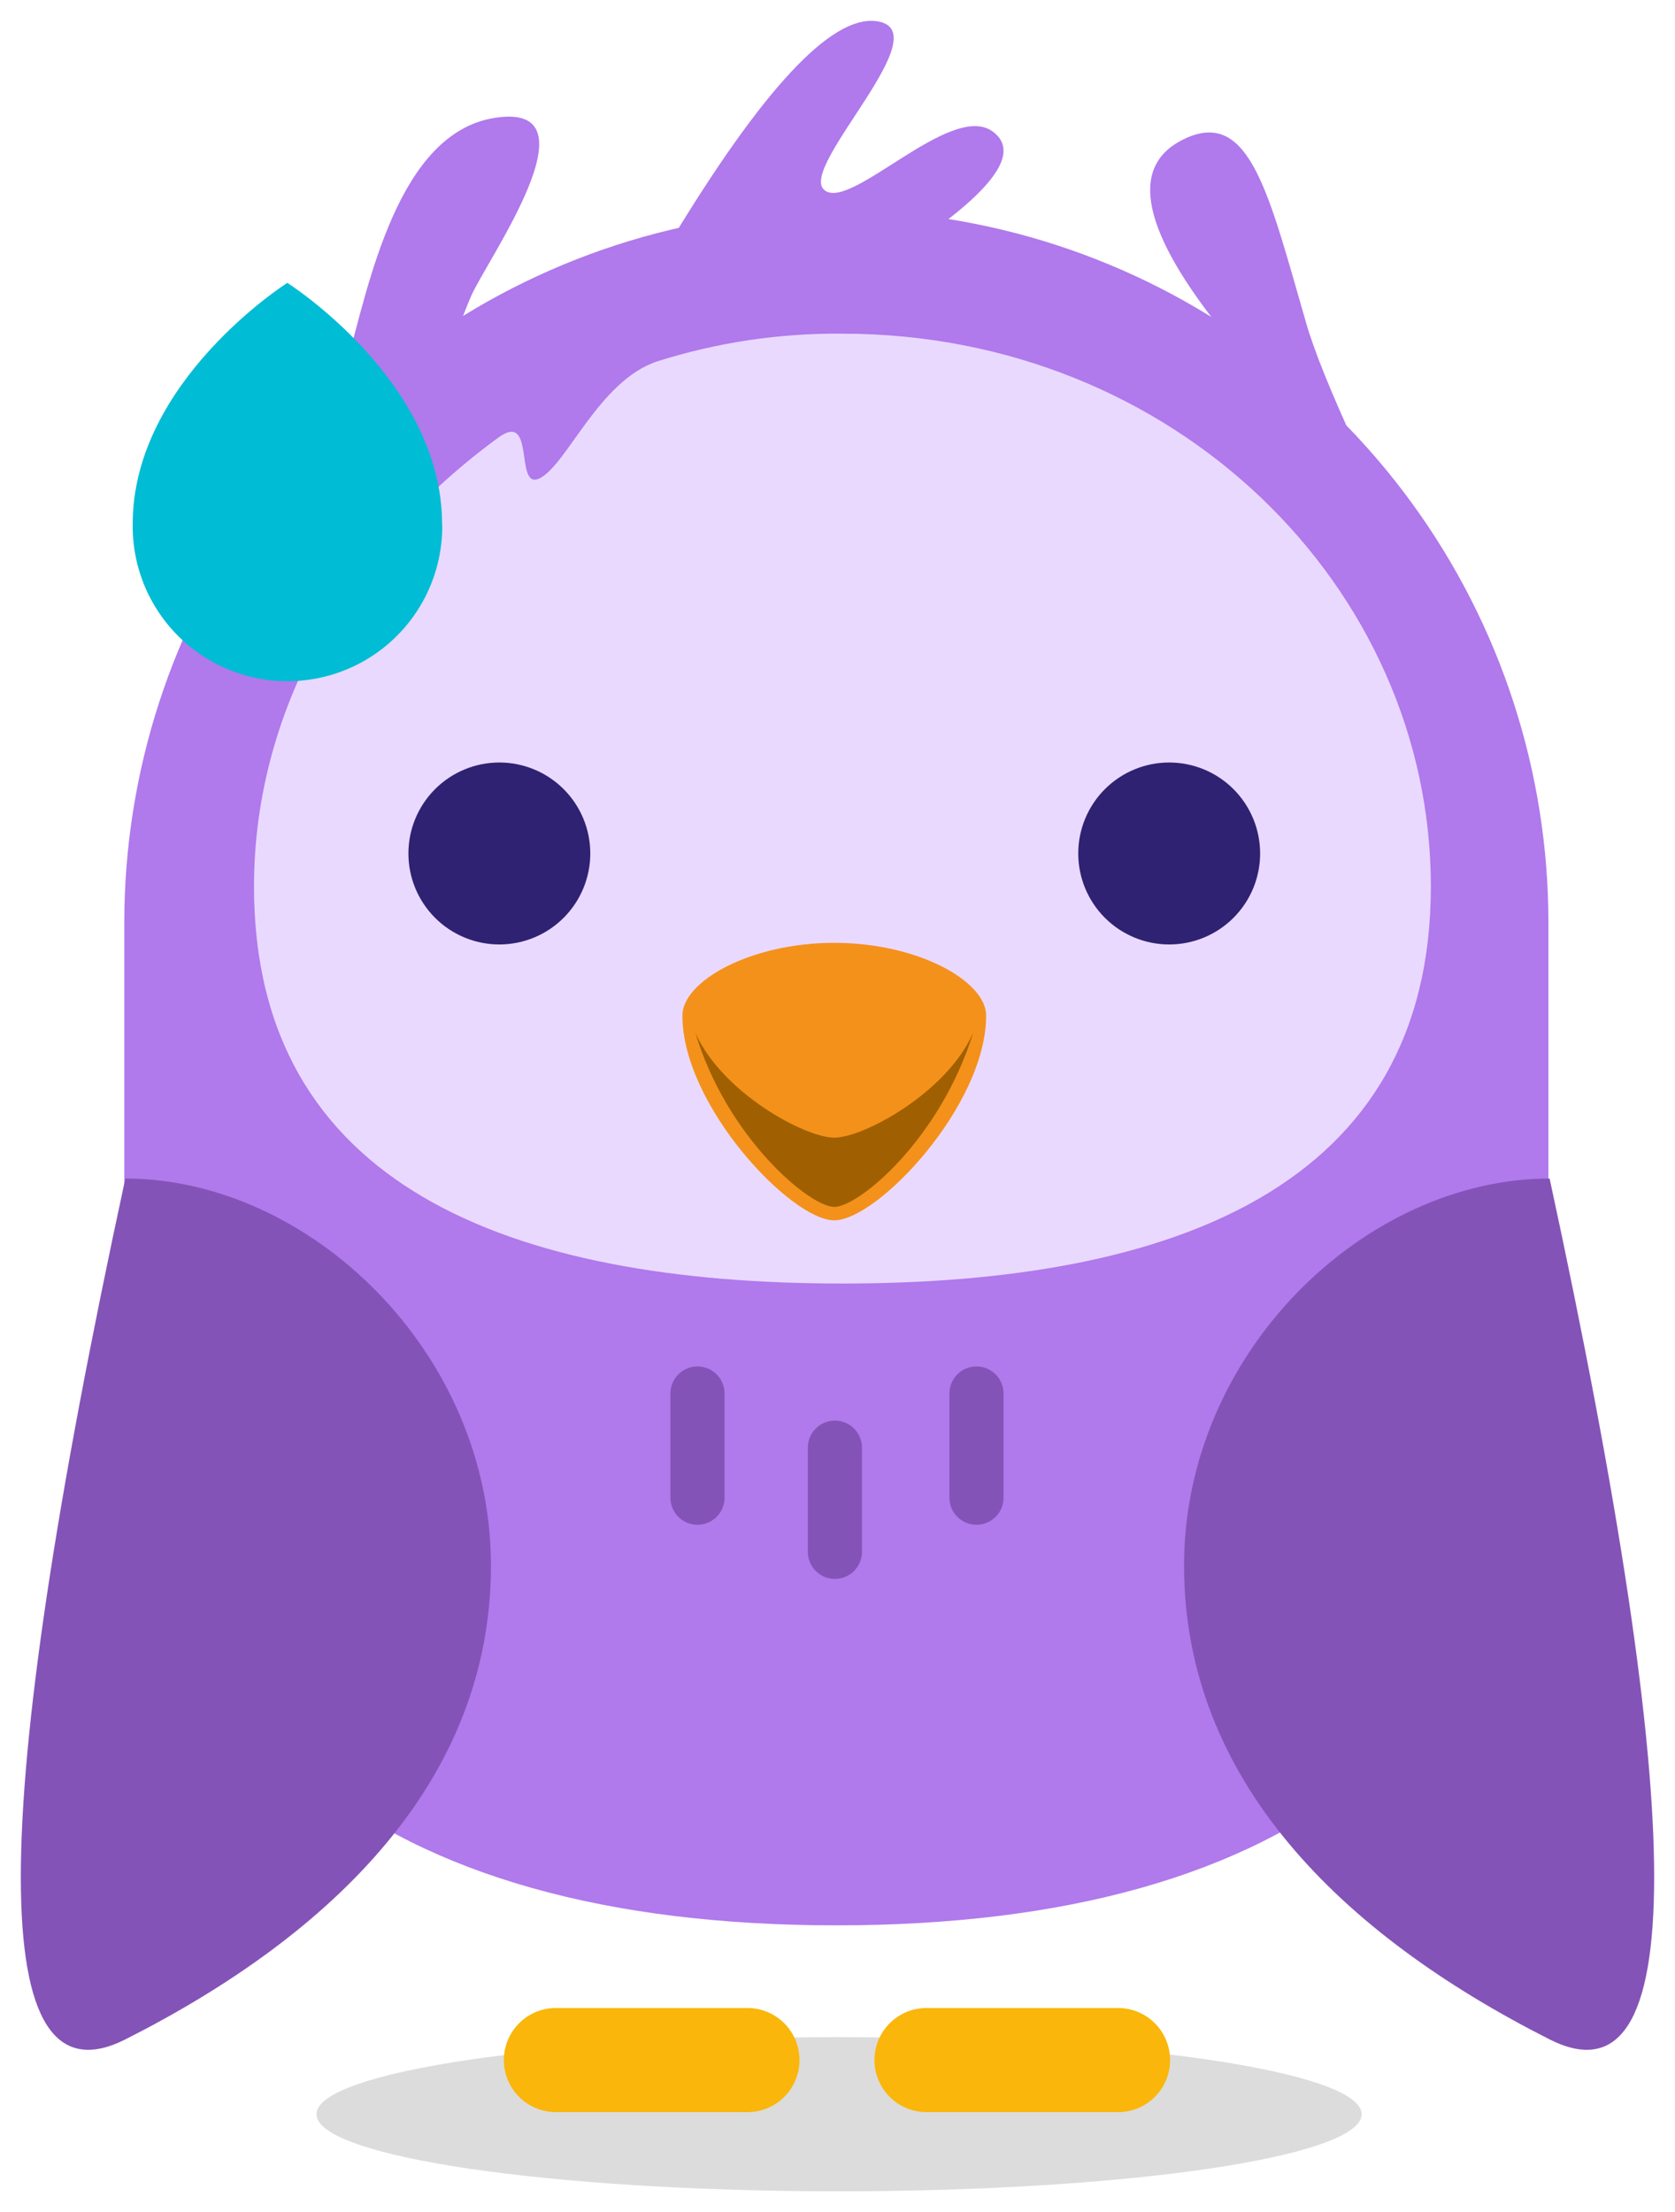 <svg xmlns="http://www.w3.org/2000/svg" xmlns:xlink="http://www.w3.org/1999/xlink" viewBox="0 0 402.25 531"><defs><clipPath id="clip-path" transform="translate(5 5)"><path d="M67,108.35q9.63-19.93,11.13-25.43c5.47-20.11,12.54-56,35.69-59.63,25.33-4-1.91,34.13-5.67,42.75q-1.75,4-4.64,12.17L67,108.35Z" style="fill:none;clip-rule:evenodd"/></clipPath><clipPath id="clip-path-2" transform="translate(5 5)"><path d="M287.14,72.7Q259.38,37.2,280,28.08c15.26-6.72,19.78,13.74,28.72,44.62Q311.66,82.81,321,103L287.14,72.7Z" style="fill:none;clip-rule:evenodd"/></clipPath><clipPath id="clip-path-3" transform="translate(5 5)"><path d="M24.85,216.45a171,171,0,0,1,342,0v98.46c0,94.45-61.23,142.25-171,142.25s-171-47.8-171-142.25V216.45Z" style="fill:none;clip-rule:evenodd"/></clipPath><clipPath id="clip-path-4" transform="translate(5 5)"><path d="M25.1,484.54c50.21-25.37,87.8-62.44,87.8-113.75S69.22,277.9,25.1,277.9q-50.2,232,0,206.64Z" style="fill:none;clip-rule:evenodd"/></clipPath><clipPath id="clip-path-5" transform="translate(5 5)"><path d="M367.14,484.54c-50.2-25.37-87.79-62.44-87.79-113.75S323,277.9,367.14,277.9q50.21,232,0,206.64Z" style="fill:none;clip-rule:evenodd"/></clipPath><clipPath id="clip-path-6" transform="translate(5 5)"><path d="M197.31,303.1C117.68,303.1,56,279.78,56,207.82,56,164,79.94,125.35,114.73,100c9-6.52,3.72,12.81,9.84,9.83,6.58-3.2,14.25-23.48,28.31-28.1a142.48,142.48,0,0,1,44.43-6.63c79.63,0,141.31,60.72,141.31,132.68S276.94,303.1,197.31,303.1Z" style="fill:none;clip-rule:evenodd"/></clipPath><clipPath id="clip-path-7" transform="translate(5 5)"><path d="M136.76,199.85a21.84,21.84,0,1,0-21.84,21.86,21.85,21.85,0,0,0,21.84-21.86" style="fill:none;clip-rule:evenodd"/></clipPath><clipPath id="clip-path-8" transform="translate(5 5)"><path d="M297.62,199.85a21.84,21.84,0,1,0-21.84,21.86,21.84,21.84,0,0,0,21.84-21.86" style="fill:none;clip-rule:evenodd"/></clipPath><clipPath id="clip-path-9" transform="translate(5 5)"><path d="M231.82,238.78c0,21.61-26.11,49.15-36.47,49.15s-36.47-27.54-36.47-49.15c0-8.24,16.33-17.46,36.47-17.46s36.47,9.22,36.47,17.46" style="fill:none;clip-rule:evenodd"/></clipPath><clipPath id="clip-path-10" transform="translate(5 5)"><path d="M195.35,268.08c-7.09,0-27-10.83-33.36-25.17,7.58,25.19,27.46,41.8,33.36,41.8s25.42-16.25,33.36-41.8c-6.32,14.34-26.28,25.17-33.36,25.17" style="fill:none;clip-rule:evenodd"/></clipPath><clipPath id="clip-path-11" transform="translate(5 5)"><path d="M101.2,120.74a37.17,37.17,0,1,1-74.33,0C26.87,86.43,64,62.9,64,62.9s37.16,23.53,37.16,57.84" style="fill:none;clip-rule:evenodd"/></clipPath><clipPath id="clip-path-12" transform="translate(5 5)"><path d="M196.5,521c69.31,0,125.5-8.28,125.5-18.5S265.81,484,196.5,484,71,492.28,71,502.5,127.19,521,196.5,521Z" style="fill:none;clip-rule:evenodd"/></clipPath><clipPath id="clip-path-13" transform="translate(5 5)"><path d="M156,53Q189.08-1.73,205.26.06c16.2,1.8-18.42,34.78-12.4,40.46s30.36-21.24,40.47-14q10.09,7.24-18,26.47Z" style="fill:none;clip-rule:evenodd"/></clipPath><clipPath id="clip-path-14" transform="translate(5 5)"><path d="M128.5,477h46a12.5,12.5,0,0,1,0,25h-46a12.5,12.5,0,0,1,0-25Z" style="fill:none;clip-rule:evenodd"/></clipPath><clipPath id="clip-path-15" transform="translate(5 5)"><path d="M217.5,477h46a12.5,12.5,0,0,1,0,25h-46a12.5,12.5,0,0,1,0-25Z" style="fill:none;clip-rule:evenodd"/></clipPath><clipPath id="clip-path-16" transform="translate(5 5)"><path d="M162.5,323a6.5,6.5,0,0,1,6.5,6.5v25a6.5,6.5,0,0,1-13,0v-25a6.5,6.5,0,0,1,6.5-6.5Z" style="fill:none;clip-rule:evenodd"/></clipPath><clipPath id="clip-path-17" transform="translate(5 5)"><path d="M195.5,336a6.5,6.5,0,0,1,6.5,6.5v25a6.5,6.5,0,0,1-13,0v-25a6.5,6.5,0,0,1,6.5-6.5Z" style="fill:none;clip-rule:evenodd"/></clipPath><clipPath id="clip-path-18" transform="translate(5 5)"><path d="M229.5,323a6.5,6.5,0,0,1,6.5,6.5v25a6.5,6.5,0,0,1-13,0v-25a6.5,6.5,0,0,1,6.5-6.5Z" style="fill:none;clip-rule:evenodd"/></clipPath><clipPath id="clip-path-19" transform="translate(5 5)"><path d="M115,219a19,19,0,1,0-19-19,19,19,0,0,0,19,19Z" style="fill:none;clip-rule:evenodd"/></clipPath><clipPath id="clip-path-20" transform="translate(5 5)"><path d="M276,219a19,19,0,1,0-19-19,19,19,0,0,0,19,19Z" style="fill:none;clip-rule:evenodd"/></clipPath></defs><title>sweat</title><g id="Layer_2" data-name="Layer 2"><g id="Layer_1-2" data-name="Layer 1"><g style="clip-path:url(#clip-path)"><rect x="67" y="23" width="67.49" height="95.35" style="fill:#b079ec"/></g><g style="clip-path:url(#clip-path-2)"><rect x="271.22" y="26.8" width="59.76" height="86.2" style="fill:#b079ec"/></g><g style="clip-path:url(#clip-path-3)"><rect x="24.85" y="45.43" width="352.04" height="421.72" style="fill:#b079ec"/></g><g style="clip-path:url(#clip-path-4)"><rect y="277.9" width="122.9" height="219.14" style="fill:#8453b7"/></g><g style="clip-path:url(#clip-path-5)"><rect x="279.35" y="277.9" width="122.9" height="219.14" style="fill:#8453b7"/></g><g style="clip-path:url(#clip-path-6)"><rect x="56" y="75.14" width="292.62" height="237.96" style="fill:#ead9ff"/></g><g style="clip-path:url(#clip-path-7)"><rect x="93.08" y="178" width="53.69" height="53.71" style="fill:#2f2272"/></g><g style="clip-path:url(#clip-path-8)"><rect x="253.94" y="178" width="53.69" height="53.71" style="fill:#2f2272"/></g><g style="clip-path:url(#clip-path-9)"><rect x="158.88" y="221.32" width="82.94" height="76.61" style="fill:#f4911a"/></g><g style="clip-path:url(#clip-path-10)"><rect x="161.99" y="242.91" width="76.72" height="51.79" style="fill:#a06001"/></g><g style="clip-path:url(#clip-path-11)"><rect x="26.87" y="62.9" width="84.33" height="105.01" style="fill:#00bcd4"/></g><g style="clip-path:url(#clip-path-12)"><rect x="71" y="484" width="261" height="47" style="fill:#dcdcdc"/></g><g style="clip-path:url(#clip-path-13)"><rect x="156" width="90" height="63" style="fill:#b079ec"/></g><g style="clip-path:url(#clip-path-14)"><rect x="116" y="477" width="81" height="35" style="fill:#fab60a"/></g><g style="clip-path:url(#clip-path-15)"><rect x="205" y="477" width="81" height="35" style="fill:#fab60a"/></g><g style="clip-path:url(#clip-path-16)"><rect x="156" y="323" width="23" height="48" style="fill:#8453b7"/></g><g style="clip-path:url(#clip-path-17)"><rect x="189" y="336" width="23" height="48" style="fill:#8453b7"/></g><g style="clip-path:url(#clip-path-18)"><rect x="223" y="323" width="23" height="48" style="fill:#8453b7"/></g><g style="clip-path:url(#clip-path-19)"><rect x="96" y="181" width="48" height="48" style="fill:#2f2272"/></g><g style="clip-path:url(#clip-path-20)"><rect x="257" y="181" width="48" height="48" style="fill:#2f2272"/></g></g></g></svg>